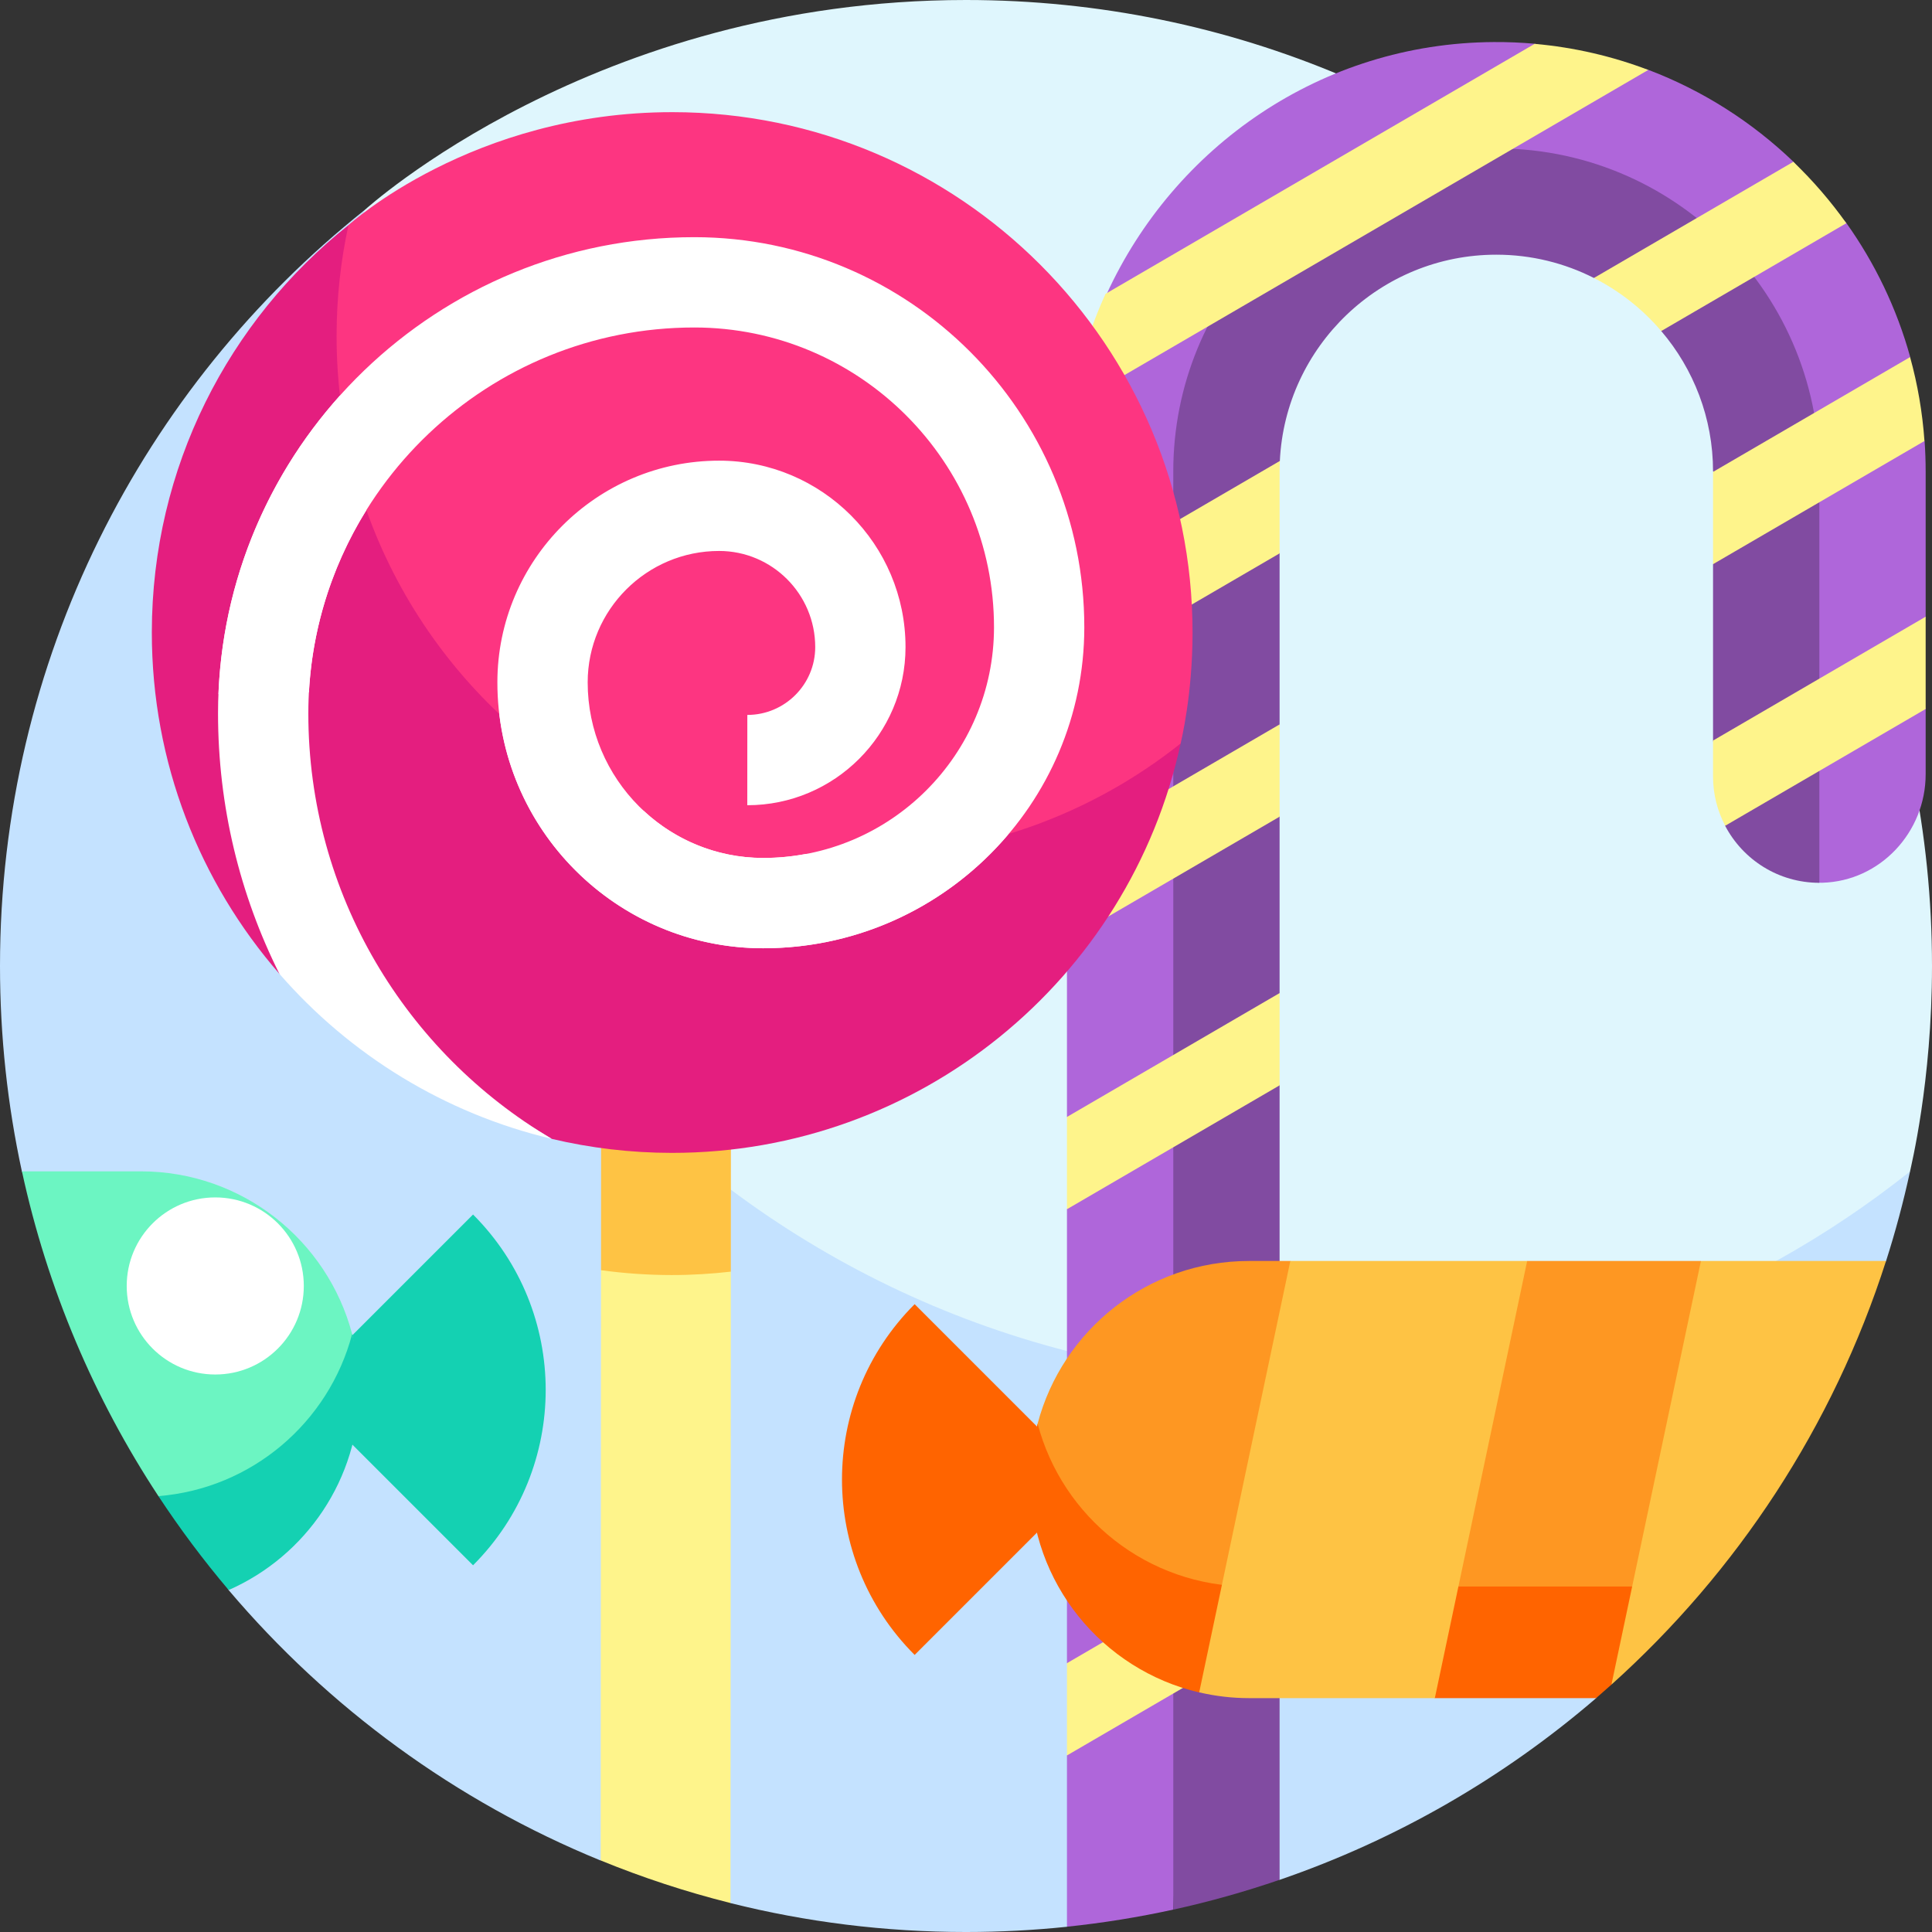 <svg id="Layer_1" enable-background="new 0 0 510 510" height="512" viewBox="0 0 510 510" width="512" xmlns="http://www.w3.org/2000/svg"><rect x="0" y="0" width="510" height="510" fill="#333333" stroke="none"/><g><g><path d="m255 0c-98.131 0-158.58 55.352-158.747 55.445 0 0-2.513 3.137-2.983 5.222-3.818 16.948-7.385 39.663-7.385 56.238 0 140.833 118.763 254.972 259.596 254.972 54.231 0 114.568-25.992 154.949-57.243.903-.699 3.769-5.396 3.769-5.396.178-1.087 5.8-23.477 5.8-54.239.001-140.832-114.166-254.999-254.999-254.999z" fill="#dff6fd"/><path d="m345.459 364.679c-140.833 0-255-114.167-255-255 0-18.615 2.007-36.753 5.795-54.234-58.645 46.72-96.254 118.747-96.254 199.555 0 18.602 1.992 36.738 5.774 54.208l54.578 110.533c26.311 31.057 59.921 55.733 98.182 71.38l13.416-19.668 20.883 30.914c19.898 4.986 40.723 7.633 62.167 7.633 8.993 0 17.885-.468 26.653-1.382l27.497-25.164 28.634 12.778c30.906-10.612 59.208-27.009 83.548-47.958l76.543-115.403c2.469-7.717 4.584-15.601 6.324-23.633-43.559 34.696-98.724 55.441-158.74 55.441z" fill="#c4e2ff"/></g><g><g><path d="m78.579 366.902 46.295 46.295c25.568-25.568 25.568-67.022 0-92.591z" fill="#14d1b2"/><path d="m92.959 352.166c-6.513-24.727-29.027-42.962-55.8-42.962h-31.366c6.726 31.068 19.111 60.023 36.024 85.737 9.746 2.978 20.34.306 27.509-6.938l22.658-22.898c0-5.093 2.214-8.235.975-12.939z" fill="#6cf5c2"/><path d="m94.858 366.902c0-5.094-.667-10.03-1.906-14.735-6.132 23.278-26.439 40.799-51.135 42.773 5.686 8.644 11.882 16.92 18.548 24.789 20.307-8.933 34.493-29.218 34.493-52.827z" fill="#14d1b2"/></g><circle cx="56.823" cy="339.461" fill="#fff" r="23.374"/></g><g><path d="m508.046 116.41-8.503-7.928 4.705-14.227c-3.55-12.837-9.307-24.766-16.836-35.353l-13.995-16.212c-10.912-10.473-23.911-18.789-38.301-24.255l-30.005-6.887c-3.55-.316-7.147-.467-10.783-.446-45.562.261-84.393 27.669-102.226 66.581l-8.956 29.428c-.984 6.054-1.495 12.26-1.495 18.574v169.162l6.845 9.484-6.845 14.876v119.831l7.176 9.227-7.176 15.132v45.21c9.512-.992 18.876-2.508 28.063-4.521l16.434-380.411c0-31.841 36.89-77.111 68.841-76.624 31.391.479 77.14 32.679 77.14 64.073l1.651 67.654c0 15.762-8.59 54.68 7.27 54.246 15.243-.418 27.276-13.317 27.276-28.637v-17.237l-4.128-9.97 4.128-14.389v-38.352c.001-2.7-.094-5.377-.28-8.029z" fill="#af66da"/><path d="m390.987 39.265c-45.313 2.094-81.271 39.546-81.271 85.172v379.655c9.56-2.095 18.925-4.732 28.064-7.871v-31.837-177.878l-7.008-11.236 7.008-13.124v-46.56l-6.347-9.343 6.347-15.016v-45.148l-6.677-8.202c0-.925 6.699-15.284 6.743-16.198 1.444-30.269 26.523-54.45 57.144-54.45 9.254 0 18.011 2.217 25.765 6.15l16.697.756 1.077 13.251c8.516 9.987 13.671 22.927 13.671 37.053l9.421 8.155-9.421 16.336v46.561l3.194 22.497c4.691 8.945 14.068 15.048 24.869 15.048v-108.599c0-48.336-40.286-87.437-89.276-85.172z" fill="#814ba1"/><g><path d="m337.78 124.437c0-.925.026-1.844.07-2.759l-56.198 32.74v24.36l56.128-32.699z" fill="#fef48b"/><path d="m337.78 335.417-56.128 32.7v24.359l56.128-32.699z" fill="#fff"/><g fill="#fef48b"><path d="m508.012 116.413c-.536-7.614-1.822-15.02-3.794-22.149l-52.018 30.305v24.359z"/><path d="m337.78 191.227-56.128 32.699v24.36l56.128-32.7z"/><path d="m337.78 262.147-56.128 32.699v24.36l56.128-32.7z"/><path d="m291.841 77.562c-4.221 9.25-7.259 19.148-8.86 29.521l152.126-88.626c-9.464-3.595-19.528-5.951-29.999-6.882z"/><path d="m337.78 406.338-56.128 32.699v24.359l56.128-32.699z"/><path d="m452.199 195.489v9.481c0 4.698 1.169 9.118 3.21 13.008l52.919-30.829v-24.359z"/><path d="m473.395 42.713-52.643 30.669c6.822 3.456 12.859 8.235 17.776 14.004l48.858-28.464c-4.152-5.837-8.837-11.262-13.991-16.209z"/></g></g></g><g><path d="m158.571 491.117c11.056 4.52 22.496 8.289 34.264 11.237l.089-166.672-20.975-18.934-13.295 18.552z" fill="#fef48b"/><path d="m177.351 336.582c5.263.003 10.454-.323 15.573-.9l.026-48.239-34.27-.018-.025 47.876c6.114.835 12.353 1.278 18.696 1.281z" fill="#fec344"/><path d="m177.514 29.607c-52.86-.028-85.439 29.771-85.528 29.821 0 0-1.355 1.689-1.608 2.812-2.062 9.129-3.99 21.363-3.994 30.292-.04 75.863 63.901 137.38 139.764 137.421 29.213.016 61.722-13.968 83.483-30.791.487-.376 2.032-2.906 2.032-2.906.096-.585 3.131-12.645 3.14-29.215.04-75.862-61.426-137.394-137.289-137.434z" fill="#fd3581"/><path d="m226.137 226.075c-13.716-.007-30.612 7.626-43.108 3.878-9.801-2.94-15.49-16.596-24.236-21.532-41.776-23.578-69.972-68.391-69.945-119.78.005-10.027 1.092-19.797 3.137-29.213-31.604 25.15-51.883 63.938-51.906 107.467-.018 34.496 12.681 66.028 33.668 90.164l71.897 43.572c10.183 2.413 20.804 3.693 31.724 3.699 65.271.035 120.75-45.712 134.294-108.073-23.474 18.676-53.195 29.835-85.525 29.818z" fill="#e41e7f"/><g><path d="m69.521 180.577c4.272-.189 8.328.629 12.027 2.208 2.887-53.632 47.439-96.366 101.772-96.337 43.624.023 79.095 35.533 79.072 79.156-.018 33.584-27.356 60.893-60.94 60.875-25.553-.014-46.332-20.814-46.318-46.367.01-19.128 15.58-34.682 34.709-34.672 13.989.007 25.362 11.393 25.355 25.382-.005 9.876-8.044 17.907-17.921 17.901l-.013 23.837c23.02.012 41.758-18.706 41.771-41.726.014-27.132-22.048-49.218-49.18-49.232-32.272-.017-58.542 26.225-58.559 58.497-.021 38.698 31.445 70.197 70.143 70.217 46.729.025 84.765-37.971 84.79-84.7.03-56.768-46.129-102.976-102.897-103.007-67.636-.036-122.985 53.628-125.665 120.625 3.727-1.548 7.746-2.475 11.854-2.657z" fill="#fff"/></g><g fill="#fff"><path d="m226.137 226.075c-4.517-.002-8.98-.229-13.385-.658-3.665.689-7.438 1.064-11.3 1.062-12.162-.006-23.235-4.728-31.507-12.423-14.145-6.359-27.017-15.044-38.133-25.564 4.144 34.755 33.772 61.806 69.628 61.825 25.976.014 49.254-11.732 64.822-30.186-12.695 3.866-26.165 5.952-40.125 5.944z"/><path d="m81.394 188.265c.01-19.665 5.637-38.032 15.335-53.614-3.418-9.632-5.789-19.758-6.982-30.243-19.987 22.253-32.173 51.649-32.191 83.844-.013 24.709 5.827 48.077 16.194 68.804 18.524 21.303 43.504 36.838 71.896 43.567-38.442-22.704-64.278-64.571-64.252-112.358z"/></g></g><g><path d="m287.736 390.565-46.295 46.295c-25.568-25.568-25.568-67.022 0-92.591z" fill="#ff6400"/><path d="m449.003 332.867h-45.865l-29.1 15.395-33.422-15.395h-10.914c-26.773 0-49.287 18.235-55.8 42.962-1.239 4.704 2.374 11.554 2.374 16.647 0 31.866 29.235 45.95 61.101 45.95l56.32-.435c28.639-.221 53.222-20.507 58.789-48.601z" fill="#fe9722"/><path d="m329.703 418.795c-26.773 0-49.28-18.237-55.793-42.964-1.239 4.704-1.906 9.641-1.906 14.734 0 27.343 19.02 50.244 44.552 56.194l28.418-9.654 33.786 11.159h42.563c1.364-1.174 2.716-2.362 4.055-3.565l12.049-25.904z" fill="#ff6400"/><g fill="#fec344"><path d="m497.861 332.867h-48.858l-23.625 111.832c33.132-29.753 58.496-68.123 72.483-111.832z"/><path d="m316.56 446.742c4.224.984 8.619 1.522 13.143 1.522h49.057l24.378-115.397h-62.521z"/></g></g></g></svg>